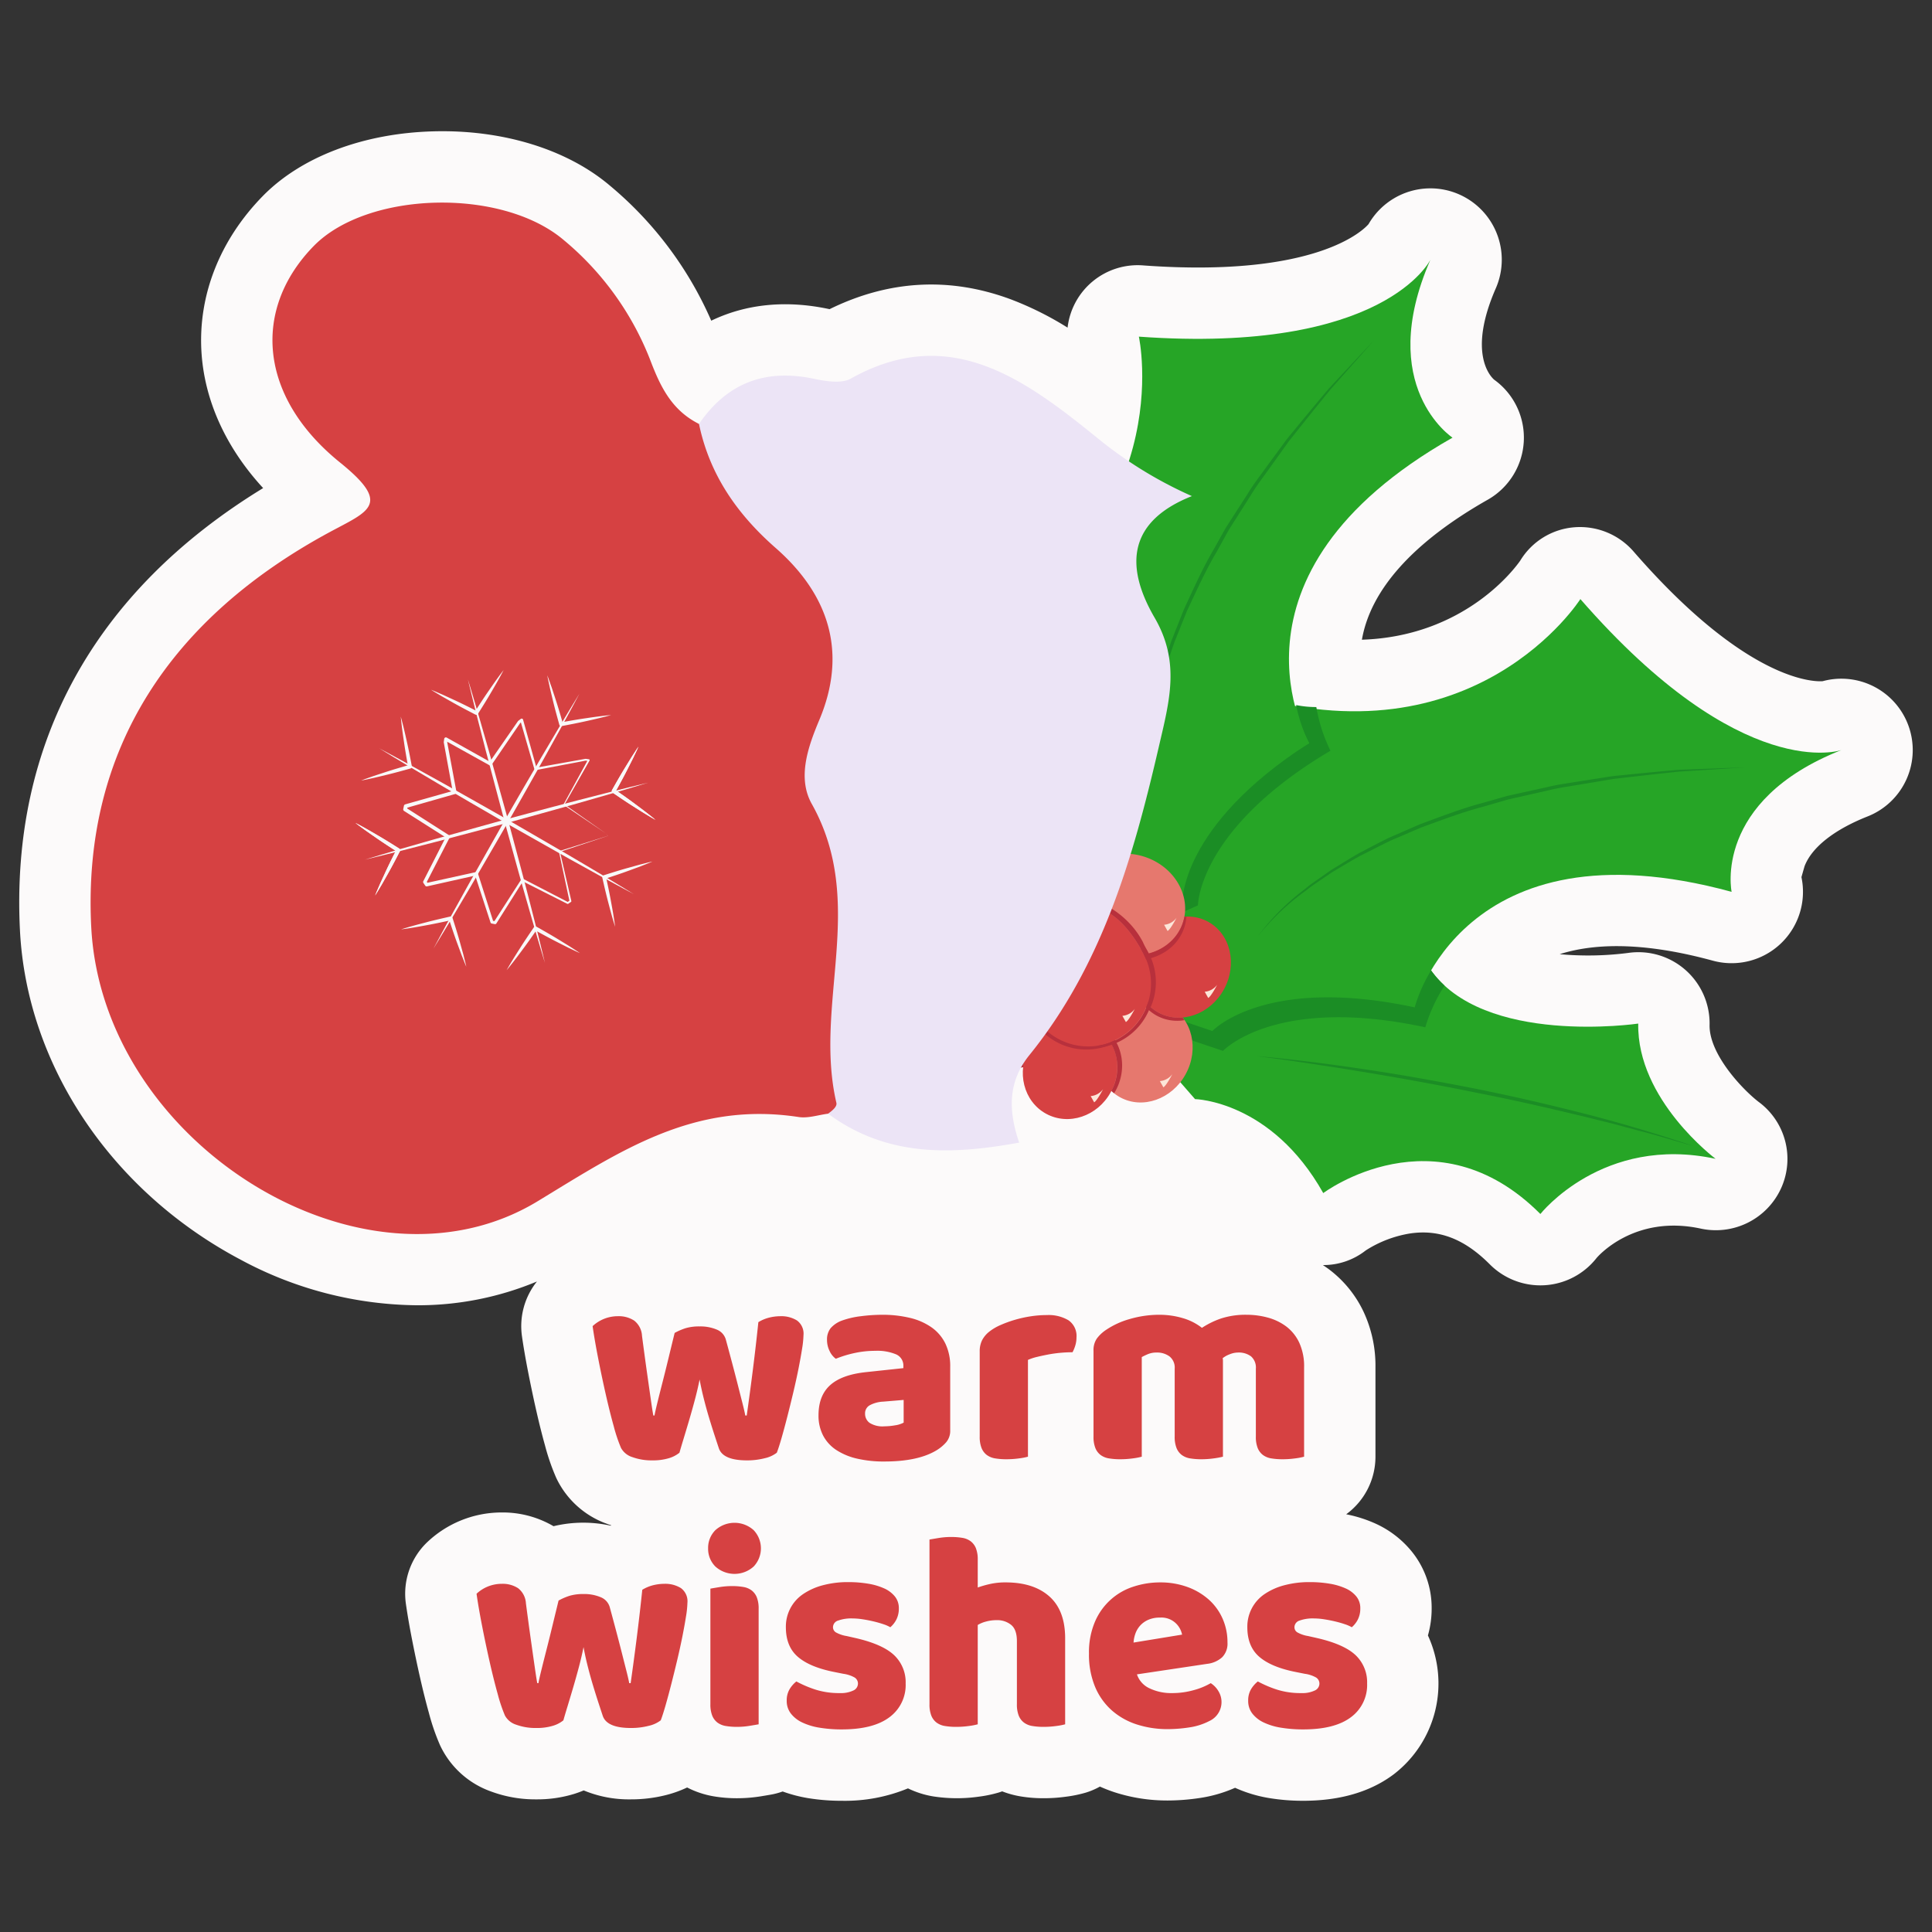 <svg xmlns="http://www.w3.org/2000/svg" data-name="Layer 1" viewBox="0 0 512 512"><rect x="0" y="0" width="512" height="512" fill="#333333" stroke="none"/><path fill="#fcfafa" d="M505.698,192.148a18.91,18.91,0,0,0-22.679-11.623c-1.908.144-19.738.487-49.944-34.185a18.834,18.834,0,0,0-15.795-6.611,18.491,18.491,0,0,0-14.38,8.813c-1.209,1.755-14.499,20.092-41.979,20.99,2.292-13.251,13.586-25.89,33.346-37.102a18.912,18.912,0,0,0,1.681-31.822c-1.062-.942-6.978-7.196.456-24.205A18.913,18.913,0,0,0,362.687,59.386c-1.251,1.458-13.659,14.263-59.521,10.967A18.698,18.698,0,0,0,282.919,86.826a85.301,85.301,0,0,0-14.99-7.479c-16.172-6.025-32.328-5.153-48.082,2.583-.066-.014-.133-.028-.203-.042-11.428-2.424-22.001-1.315-31.154,3.096a97.099,97.099,0,0,0-26.944-35.864c-11.343-9.574-28.348-14.807-46.663-14.312-18.584.485-35.086,6.748-45.277,17.182-11.345,11.616-17.106,26.242-16.223,41.182.764,12.927,6.487,25.468,16.353,36.176C25.04,156.658,2.797,196.993,5.287,246.534c1.793,35.669,24.155,69.092,58.36,87.228a100.199,100.199,0,0,0,46.786,12.147,81.788,81.788,0,0,0,31.864-6.299,18.91,18.91,0,0,0-3.972,14.497c.393,2.757.941,5.941,1.629,9.459.664,3.397,1.373,6.769,2.107,10.014.771,3.414,1.57,6.608,2.372,9.481a57.747,57.747,0,0,0,2.949,8.534c.036.078.072.155.108.233a23.641,23.641,0,0,0,13.333,11.988c.39.149.787.286,1.187.42-.057.03-.115.055-.172.085a33.64,33.64,0,0,0-15.146.138,26.645,26.645,0,0,0-13.71-3.641,28.652,28.652,0,0,0-20.058,8.162,18.912,18.912,0,0,0-5.359,16.049c.393,2.757.941,5.941,1.629,9.459.664,3.397,1.373,6.769,2.107,10.014.771,3.414,1.57,6.608,2.372,9.481a57.748,57.748,0,0,0,2.949,8.534c.036.078.072.155.109.233a23.641,23.641,0,0,0,13.333,11.988,33.76,33.76,0,0,0,12.095,2.112,33.322,33.322,0,0,0,9.939-1.428q1.335-.418,2.589-.941a31.25,31.25,0,0,0,12.517,2.369,37.625,37.625,0,0,0,9.409-1.168,30.131,30.131,0,0,0,5.484-1.981,24.265,24.265,0,0,0,7.063,2.349,36.598,36.598,0,0,0,6.172.5,39.573,39.573,0,0,0,6.327-.512q1.819-.298,2.751-.466a18.973,18.973,0,0,0,3.002-.81,37.708,37.708,0,0,0,6.696,1.756,54.763,54.763,0,0,0,8.977.709,43.794,43.794,0,0,0,17.54-3.289,24.364,24.364,0,0,0,6.597,2.112,41.026,41.026,0,0,0,12.135.091,34.197,34.197,0,0,0,5.16-1.058q.543-.162,1.07-.354a24.827,24.827,0,0,0,4.802,1.321,36.675,36.675,0,0,0,6.169.499,43.343,43.343,0,0,0,5.964-.408,34.116,34.116,0,0,0,5.159-1.058,18.871,18.871,0,0,0,3.809-1.622,39.245,39.245,0,0,0,3.898,1.512,45.33,45.33,0,0,0,14.112,2.177,57.168,57.168,0,0,0,8.44-.66,36.129,36.129,0,0,0,9.368-2.708,36.078,36.078,0,0,0,9.09,2.734,54.763,54.763,0,0,0,8.977.709c9.74,0,17.822-2.371,24.023-7.047a30.364,30.364,0,0,0,9.017-36.761,26.078,26.078,0,0,0,.989-7.22,23.678,23.678,0,0,0-5.211-14.952,26.459,26.459,0,0,0-9.735-7.506,35.346,35.346,0,0,0-7.703-2.44,18.903,18.903,0,0,0,7.756-15.26V362.346a33.737,33.737,0,0,0-3.137-14.683A30.287,30.287,0,0,0,352.28,336.446c-.554-.417-1.125-.809-1.704-1.19a18.137,18.137,0,0,0,11.35-3.871,30.836,30.836,0,0,1,11.663-4.489c7.747-1.184,14.495,1.414,21.228,8.172a18.912,18.912,0,0,0,28.263-1.653c.092-.119,9.755-11.662,27.591-7.831a18.996,18.996,0,0,0,21.342-10.699,18.775,18.775,0,0,0-6-22.906c-4.331-3.356-13.105-12.658-12.956-20.353a18.874,18.874,0,0,0-21.605-19.087,83.255,83.255,0,0,1-18.118.331c10.428-3.322,24.093-2.777,40.585,1.72a18.911,18.911,0,0,0,23.484-22.137c-.001-.006.796-2.825.851-2.966,1.941-4.981,7.865-9.642,16.68-13.125A18.912,18.912,0,0,0,505.698,192.148Zm-61.875,21.841c-50.617-6.685-73.095,20.428-80.854,33.558a18.911,18.911,0,0,0,.912,20.642,45.045,45.045,0,0,0,6.166,6.945c13.863,12.71,34.281,15.645,48.982,15.869.073.184.146.365.221.547a67.488,67.488,0,0,0-11.484,5.83c-18.283-11.058-36.982-9.963-51.172-5.186a61.363,61.363,0,0,0-30.061-18.389,18.912,18.912,0,0,0-24.924-2.252,18.919,18.919,0,0,0-15.006.364,18.919,18.919,0,0,0-17.893-7.854c-.142.018-.284.038-.434.06a18.916,18.916,0,0,0-14.23,9.613,37.781,37.781,0,0,0-4.255,12.178c-7.943-.113-13.771-2.045-19.128-5.994a18.926,18.926,0,0,0-13.559-3.543c-1.495.187-2.785.441-3.821.646-.117.023-.246.049-.376.074-32.131-4.322-55.518,9.97-76.19,22.61q-2.014,1.231-4.05,2.47c-13.968,8.478-33.146,7.792-51.301-1.833-22.157-11.747-37.191-33.614-38.302-55.709-1.887-37.544,16.008-66.787,53.19-86.92.791-.428,1.556-.831,2.287-1.217,6.407-3.38,17.132-9.037,18.378-21.856,1.328-13.668-9.638-22.521-14.909-26.775-6.682-5.395-10.542-11.405-10.868-16.927-.253-4.296,1.605-8.509,5.525-12.523,2.556-2.617,9.656-5.548,19.204-5.797q.646-.018,1.29-.018c8.286,0,16.032,2.082,19.987,5.422a59.273,59.273,0,0,1,17.55,24.249c2.437,6.385,7.507,19.67,22.059,26.978a18.91,18.91,0,0,0,24.076-6.195c2.744-3.995,4.875-5.456,10.966-4.165,6.505,1.382,14.986,2.395,22.887-2.042,13.789-7.74,22.94-3.344,45.244,14.746,2.727,2.213,5.581,4.307,8.723,6.401a18.912,18.912,0,0,0,28.486-9.917,92.371,92.371,0,0,0,4.034-19.407,145.503,145.503,0,0,0,35.242-4.582,51.66,51.66,0,0,0,2.068,6.663c-40.765,31.047-37.444,66.236-33.617,81.065A18.912,18.912,0,0,0,339.867,205.709c.186.033.37.064.494.082a18.164,18.164,0,0,0,3.263.271,18.897,18.897,0,0,0,3.199.644,109.206,109.206,0,0,0,12.325.707,91.887,91.887,0,0,0,59.659-21.226,145.503,145.503,0,0,0,28.247,21.62A51.701,51.701,0,0,0,443.823,213.99Z"/><path fill="#26a526" d="M258.75,279.653s-19.236-6.215-40.241,12.473c0,0-20.862-30.819-56.205-13.51,0,0-8.795-25.294-39.128-28.958,0,0,24.84-7.966,31.055-27.201,0,0,36.953,19.144,56.973,4.229,0,0,10.392,16.466,51.29,20.522l13.553,22.508Z"/><path fill="#26a526" d="M211.64,237.703s4.448-51.463-69.429-56.319c0,0,12.632-21.114-15.258-45,0,0,21.787,17.312,78.432-15.288,0,0,12.081,50.806,76.754,52.782,0,0-20.192,30.99,12.065,62.655l-5.996,24.745-27.923-.189S252.084,242.589,211.64,237.703Z"/><path fill="#1b8d25" d="M211.64 237.703a41.234 41.234 0 0 0-.917-10.679 26.06 26.06 0 0 1-4.695 2.641 42.376 42.376 0 0 1 1.229 12.108c40.444 4.885 48.645 23.386 48.645 23.386l17.472.118-2.478-4.116-10.611-.072S252.084 242.589 211.64 237.703zM247.074 263.562c-4.835-.99-9.675-1.948-14.53-2.827l-7.278-1.332-7.292-1.253c-9.728-1.632-19.477-3.138-29.257-4.407-9.767-1.374-19.575-2.423-29.393-3.349l-7.368-.66-7.38-.515c-4.917-.431-9.85-.533-14.777-.854 9.869.098 19.746.455 29.59 1.261q14.769 1.152 29.461 3.125c9.783 1.354 19.547 2.847 29.258 4.643C227.816 259.194 237.493 261.18 247.074 263.562zM149.513 149.012s.012-.001.009.004l16.406 6.332c5.359 2.375 10.686 4.835 16.013 7.292l7.779 4.12c2.576 1.404 5.221 2.687 7.687 4.287l7.513 4.596 1.877 1.151 1.805 1.262 3.61 2.524c4.885 3.27 9.367 7.088 13.918 10.796l6.493 5.961c2.094 2.059 4.074 4.236 6.104 6.358 1.953 2.194 3.778 4.502 5.66 6.755l2.585 3.569 1.292 1.784c.409.609.79 1.238 1.183 1.859a61.668 61.668 0 0 1 7.631 15.802 63.735 63.735 0 0 0-8.042-15.534c-.406-.606-.79-1.229-1.208-1.828l-1.313-1.755-2.625-3.508c-1.908-2.213-3.758-4.478-5.732-6.627-2.057-2.075-4.051-4.211-6.136-6.255l-6.487-5.893c-4.547-3.666-9.022-7.437-13.9-10.669l-3.58-2.531-1.79-1.265-1.863-1.156-7.458-4.616c-2.447-1.606-5.077-2.898-7.637-4.311l-7.709-4.193c-5.273-2.532-10.553-5.064-15.863-7.528l-16.213-6.779-0-0C149.525 149.01 149.513 149.012 149.513 149.012z"/><path fill="#26a526" d="M316.696,291.275s20.211.393,33.981,24.905c0,0,29.767-22.339,57.54,5.542,0,0,16.557-21.047,46.429-14.627,0,0-20.888-15.625-20.496-35.836,0,0-41.174,6.058-55.241-14.567,0,0-15.19,12.181-55.178,2.689l-20.148,16.863Z"/><path fill="#26a526" d="M374.904,266.966s12.565-50.103,83.991-30.621c0,0-5.062-24.078,29.089-37.572,0,0-26.239,9.268-69.169-40.011,0,0-27.977,44.097-89.764,24.89,0,0,8.992,35.878-31.823,55.304l-2.395,25.348,26.46,8.92S335.076,258.406,374.904,266.966Z"/><path fill="#1b8d25" d="M374.904 266.966a41.234 41.234 0 0 1 4.347-9.797 26.059 26.059 0 0 0 3.578 4.026 42.376 42.376 0 0 0-5.107 11.047c-39.829-8.56-53.61 6.258-53.61 6.258l-16.557-5.581 3.684-3.084 10.055 3.39S335.076 258.406 374.904 266.966zM346.938 196.991A41.234 41.234 0 0 1 343.48 186.846a26.059 26.059 0 0 0 5.36.528 42.376 42.376 0 0 0 3.747 11.579c-35.059 20.747-35.122 40.984-35.122 40.984l-15.947 7.139.613-4.765 9.685-4.336S311.879 217.739 346.938 196.991zM332.977 279.867c9.834.87 19.63 2.146 29.395 3.609 9.766 1.467 19.484 3.236 29.174 5.145q14.518 2.945 28.871 6.646c9.57 2.445 19.024 5.326 28.386 8.45-4.763-1.303-9.46-2.813-14.248-4.009l-7.145-1.918-7.181-1.777c-9.584-2.324-19.199-4.528-28.88-6.412-9.66-1.988-19.367-3.74-29.096-5.368l-7.302-1.191-7.315-1.113C342.759 281.178 337.871 280.506 332.977 279.867zM462.54 203.36s-.01-.005-.009.001l-0.0 0-17.537 1.125c-5.823.599-11.64 1.272-17.45 1.948l-8.655 1.452c-2.881.501-5.788.865-8.625 1.587L401.708 211.408l-2.138.486-2.105.613-4.209 1.226c-5.664 1.466-11.125 3.573-16.618 5.557l-8.053 3.458c-2.637 1.253-5.218 2.623-7.839 3.914-2.567 1.389-5.054 2.928-7.579 4.397l-3.625 2.461-1.813 1.231c-.59.43-1.156.893-1.737 1.334a63.724 63.724 0 0 0-12.664 12.065 61.67 61.67 0 0 1 12.364-12.453c.573-.459 1.138-.93 1.724-1.373l1.803-1.266 3.607-2.532c2.513-1.517 4.991-3.104 7.552-4.542 2.61-1.346 5.191-2.759 7.842-4.023l8.081-3.519c5.511-2.023 10.992-4.172 16.676-5.671l4.236-1.21 2.118-.605 2.15-.478 8.6-1.897c2.852-.709 5.771-1.06 8.664-1.548l8.697-1.36c5.837-.585 11.676-1.176 17.516-1.675l17.574-.64C462.53 203.354 462.54 203.36 462.54 203.36z"/><path fill="#26a526" d="M346.954,196.912s-26.412-44.392,37.979-80.93c0,0-20.565-13.507-5.858-47.154,0,0-12.075,25.071-77.263,20.388,0,0,11.247,50.998-46.114,80.936,0,0,31.671,19.105,16.421,61.657l16.172,19.666,25.055-12.329S312.672,218.92,346.954,196.912Z"/><path fill="#1b8d25" d="M364.262,90.018s-.011.004-.005.008v0l-11.644,13.162c-3.707,4.53-7.358,9.108-11.002,13.684l-5.114,7.132c-1.69,2.386-3.495,4.694-4.998,7.206l-4.704,7.403-1.174,1.852-1.06,1.918-2.121,3.837c-2.983,5.034-5.37,10.377-7.867,15.657l-3.273,8.13c-.987,2.747-1.852,5.539-2.8,8.302-.842,2.795-1.52,5.639-2.275,8.462l-.836,4.301-.418,2.152c-.116.721-.19,1.448-.291,2.171a63.735,63.735,0,0,0-.475,17.485,61.675,61.675,0,0,1-.011-17.548c.083-.729.152-1.461.255-2.188l.386-2.168.773-4.339c.713-2.848,1.352-5.72,2.154-8.545.902-2.794,1.737-5.616,2.726-8.382l3.25-8.193c2.482-5.32,4.854-10.708,7.828-15.779l2.151-3.845,1.075-1.922,1.188-1.854,4.762-7.409c1.522-2.514,3.345-4.82,5.053-7.206l5.209-7.096c3.727-4.531,7.451-9.065,11.241-13.537l12.013-12.844C364.251,90.022,364.262,90.018,364.262,90.018Z"/><ellipse cx="303.428" cy="278.77" fill="#e6786e" rx="13.711" ry="12.293" transform="rotate(-61.311 303.428 278.77)"/><ellipse cx="313.571" cy="256.295" fill="#d64142" rx="13.711" ry="12.293" transform="rotate(-61.311 313.571 256.295)"/><path fill="#b8303c" d="M306.535,269.152a11.383,11.383,0,0,0,7.393,1.198q-.247-.368-.522-.715a11.259,11.259,0,0,1-6.417-1.312,11.113,11.113,0,0,1-3.4-2.896c-.325.028-.649.063-.973.117A11.18,11.18,0,0,0,306.535,269.152Z"/><ellipse cx="275.178" cy="241.752" fill="#d64142" rx="13.711" ry="12.293" transform="rotate(-61.311 275.178 241.752)"/><ellipse cx="299.358" cy="239.724" fill="#e6786e" rx="13.27" ry="14.911" transform="rotate(-69.456 299.358 239.724)"/><path fill="#b8303c" d="M286.618 246.293c.065-.154.117-.309.177-.464a12.699 12.699 0 0 1-1.399-11.338c.123-.328.271-.639.419-.95-.194-.303-.401-.597-.623-.88a11.919 11.919 0 0 0-.626 1.377A12.839 12.839 0 0 0 286.618 246.293zM301.271 254.475c5.56-.147 10.542-3.207 12.426-8.235a11.787 11.787 0 0 0 .717-3.333c-.181.005-.361.018-.542.032a11.723 11.723 0 0 1-.55 2.018c-1.802 4.809-6.438 7.819-11.703 8.201Q301.412 253.815 301.271 254.475z"/><ellipse cx="269.145" cy="266.346" fill="#e6786e" rx="16.648" ry="16.602" transform="rotate(-27.731 269.146 266.346)"/><path fill="#b8303c" d="M279.898,253.653a13.971,13.971,0,0,0,1.644-.993,16.637,16.637,0,0,0-17.454-3.458,11.829,11.829,0,0,0,.693,1.131A16.652,16.652,0,0,1,279.898,253.653Z"/><ellipse cx="283.573" cy="283.535" fill="#d64142" rx="13.239" ry="12.293" transform="rotate(-61.311 283.573 283.535)"/><path fill="#b8303c" d="M271.96 277.18a13.996 13.996 0 0 0-1.686 5.73c.293-.02.585-.057.878-.093a14.011 14.011 0 0 1 1.638-5.183 13.26 13.26 0 0 1 12.42-7.072c.032-.121.066-.242.095-.365A13.19 13.19 0 0 0 271.96 277.18zM294.527 289.089c.228.217.467.422.714.62.133-.216.277-.422.4-.647 3.174-5.8 1.844-12.756-2.842-16.447-.05.087-.107.167-.155.255-.138.252-.253.51-.375.766A13.034 13.034 0 0 1 294.527 289.089z"/><path fill="#d64142" d="M303.133,252.966a16.648,16.648,0,0,1-29.471,15.493c-4.266-8.116-.971-22.389,7.167-26.667C289.593,237.185,297.24,241.756,303.133,252.966Z"/><path fill="#b8303c" d="M271.433,240.466a16.472,16.472,0,0,0,9.612,8.047c.174-.211.325-.436.488-.654a16.457,16.457,0,0,1-8.816-7.768c-2.607-4.96-2.378-12.212.042-18.084-.336-.095-.673-.188-1.014-.262C269.07,227.721,268.731,235.326,271.433,240.466Z"/><path fill="#b8303c" d="M280.829,241.791a13.909,13.909,0,0,1,6.971-1.752,13.7,13.7,0,0,0-.165-1.658c-2.544-.315-4.39.66-7.182,2.127a17.534,17.534,0,0,0-9.141,13.373c.477.137.507,1.065.994,1.138C273.435,249.388,276.41,244.114,280.829,241.791Z"/><path fill="#b8303c" d="M284.651 238.267a12.309 12.309 0 0 0 .113 2.072c7.122-1.576 13.378 3.131 18.37 12.627l.005.01c.313-.054.618-.126.924-.199-.243-.65-.895-2.577-1.226-3.208C298.699 241.7 289.742 237.062 284.651 238.267zM277.048 272.866c-.255.178-.501.369-.745.566a16.633 16.633 0 0 0 18.313 3.292c-.092-.173-.177-.35-.277-.519A16.634 16.634 0 0 1 277.048 272.866z"/><path fill="#b8303c" d="M296.122,275.407a16.604,16.604,0,0,1-5.022,1.686c-.04.194-.076.388-.108.582a16.621,16.621,0,0,0,14.296-12.284c-.315-.019-.63-.014-.946-.007A16.61,16.61,0,0,1,296.122,275.407Z"/><path fill="#b8303c" d="M304.118,266.067a11.196,11.196,0,0,0,.83.821,16.546,16.546,0,0,0-.532-14.298c-.466-.886-.947-1.715-1.434-2.517-.063.109-.134.209-.195.32-.186.34-.348.685-.505,1.031.287.501.571,1.011.85,1.541A16.517,16.517,0,0,1,304.118,266.067Z"/><path fill="#fce6d9" d="M308.306 288.151l-.926-1.649a4.567 4.567 0 0 0 3.298-1.851S309.131 287.688 308.306 288.151zM320.187 264.471l-.926-1.649a4.567 4.567 0 0 0 3.298-1.851S321.012 264.008 320.187 264.471zM298.368 270.855l-.926-1.649a4.567 4.567 0 0 0 3.298-1.851S299.193 270.393 298.368 270.855zM289.962 292.126l-.926-1.649a4.567 4.567 0 0 0 3.298-1.851S290.787 291.663 289.962 292.126zM309.42 246.721l-.926-1.649a4.567 4.567 0 0 0 3.298-1.851S310.244 246.258 309.42 246.721z"/><path fill="#ece4f6" d="M219.442,295.144c-4.938-14.886-2.185-29.817-3.208-44.486-1.987-28.49-7.858-56.478-1.944-85.091,2.183-10.562-11.789-18.122-20.666-25.132-10.094-7.97-15.716-16.441-8.381-28.088,7.125-10.375,16.962-14.823,30.48-11.958,3.165.671,7.31,1.312,9.706-.033,26.707-14.99,46.886.711,66.417,16.551a110.049,110.049,0,0,0,24.02,14.566c-16.318,6.458-18.208,17.89-9.889,32.209,6.877,11.836,3.927,22.113,1.102,34.311-6.818,29.445-14.997,57.783-34.271,81.609-5.824,7.2-5.551,14.879-2.719,23.204C252.584,305.967,235.327,306.853,219.442,295.144Z"/><path fill="#d64142" d="M219.442 295.144c-2.601.324-5.27 1.263-7.794.878-27.894-4.257-47.413 9.116-69.169 22.322-45.813 27.809-115.403-15.039-118.305-72.759-2.381-47.359 21.508-81.994 63.072-104.5 10.449-5.658 16.728-7.326 2.882-18.503-21.682-17.504-23.294-40.687-6.993-57.378 14.195-14.535 49.708-15.561 66.21-1.631a78.142 78.142 0 0 1 23.02 31.956c2.651 6.948 5.643 13.188 12.875 16.818 2.723 13.107 9.788 23.636 20.311 32.865 14.681 12.876 18.838 28.305 11.581 45.569-2.985 7.101-5.901 15.314-2.006 22.263 14.762 26.336.433 52.958 6.524 79.226C221.889 293.296 220.523 294.356 219.442 295.144zM180.064 384.984a8.049 8.049 0 0 1-2.858 1.467 14.46 14.46 0 0 1-4.288.563 14.927 14.927 0 0 1-5.339-.864 5.143 5.143 0 0 1-3.009-2.444 41.716 41.716 0 0 1-1.918-5.716q-1.092-3.91-2.143-8.574-1.054-4.662-1.994-9.476-.941-4.812-1.466-8.499a9.755 9.755 0 0 1 6.694-2.632 7.465 7.465 0 0 1 4.324 1.165 5.464 5.464 0 0 1 2.069 4.023q.751 5.718 1.278 9.439.526 3.723.865 6.092.338 2.369.526 3.611c.125.826.237 1.492.339 1.993h.301q.224-1.202.79-3.497.564-2.294 1.316-5.228.751-2.932 1.579-6.355.827-3.421 1.655-6.807a15.904 15.904 0 0 1 2.971-1.279 12.606 12.606 0 0 1 3.648-.451 11.168 11.168 0 0 1 4.513.827 4.044 4.044 0 0 1 2.407 2.557q.902 3.311 1.73 6.43.827 3.122 1.504 5.792.676 2.671 1.203 4.738.525 2.069.752 3.272h.377q.826-5.791 1.617-12.034.79-6.242 1.466-12.71a10.202 10.202 0 0 1 2.858-1.203 12.375 12.375 0 0 1 3.009-.376 7.835 7.835 0 0 1 4.361 1.128 4.313 4.313 0 0 1 1.731 3.912 25.733 25.733 0 0 1-.376 3.61q-.378 2.407-.978 5.415-.604 3.009-1.392 6.318-.79 3.311-1.579 6.393-.791 3.085-1.504 5.566-.716 2.481-1.241 3.835a8.129 8.129 0 0 1-3.234 1.467 18.587 18.587 0 0 1-4.663.563q-6.318 0-7.446-3.158-.452-1.355-1.128-3.422-.677-2.068-1.429-4.551-.754-2.481-1.429-5.152-.677-2.668-1.128-5.152-.526 2.633-1.278 5.453-.754 2.82-1.542 5.491-.79 2.671-1.466 4.889Q180.439 383.631 180.064 384.984zM233.763 348.431a30.948 30.948 0 0 1 7.409.827 16.611 16.611 0 0 1 5.716 2.52 11.383 11.383 0 0 1 3.648 4.287 13.73 13.73 0 0 1 1.279 6.13v16.847a4.67 4.67 0 0 1-1.091 3.197 10.923 10.923 0 0 1-2.595 2.143q-4.891 2.932-13.764 2.933a31.478 31.478 0 0 1-7.183-.752 17.004 17.004 0 0 1-5.491-2.257 10.343 10.343 0 0 1-3.535-3.835 11.356 11.356 0 0 1-1.241-5.416q0-5.189 3.084-7.972 3.083-2.781 9.551-3.459l9.853-1.054v-.526a3.225 3.225 0 0 0-1.918-3.121 12.919 12.919 0 0 0-5.528-.94 25.593 25.593 0 0 0-5.566.602 29.569 29.569 0 0 0-4.889 1.504 5.203 5.203 0 0 1-1.655-2.069 6.534 6.534 0 0 1-.677-2.896 4.824 4.824 0 0 1 .94-3.121 7.279 7.279 0 0 1 2.896-1.993 22.612 22.612 0 0 1 5.152-1.203A44.791 44.791 0 0 1 233.763 348.431zM234.365 377.99a16.773 16.773 0 0 0 2.82-.263 6.874 6.874 0 0 0 2.294-.715v-6.017l-5.415.452a8.337 8.337 0 0 0-3.459.902 2.431 2.431 0 0 0-1.354 2.257 2.991 2.991 0 0 0 1.165 2.444A6.38 6.38 0 0 0 234.365 377.99zM272.421 386.038a17.626 17.626 0 0 1-2.37.451 24.185 24.185 0 0 1-3.347.226 17.662 17.662 0 0 1-2.971-.226 5.058 5.058 0 0 1-2.219-.902 4.333 4.333 0 0 1-1.391-1.843 7.952 7.952 0 0 1-.489-3.046v-22.564a6.423 6.423 0 0 1 .639-2.971 6.981 6.981 0 0 1 1.843-2.219 13.301 13.301 0 0 1 2.971-1.767 30.703 30.703 0 0 1 3.798-1.391 32.319 32.319 0 0 1 4.212-.941 28.429 28.429 0 0 1 4.362-.338 10.263 10.263 0 0 1 5.716 1.392 5.05 5.05 0 0 1 2.105 4.55 7.279 7.279 0 0 1-.3 2.069 9.436 9.436 0 0 1-.753 1.842q-1.579 0-3.234.151-1.655.152-3.234.452-1.58.302-2.971.639a13.126 13.126 0 0 0-2.37.79zM307.319 348.431a21.611 21.611 0 0 1 6.055.865 14.924 14.924 0 0 1 5.152 2.595 22.272 22.272 0 0 1 5.076-2.482 20.907 20.907 0 0 1 6.807-.978 21.157 21.157 0 0 1 5.603.753 14.34 14.34 0 0 1 4.889 2.369 11.478 11.478 0 0 1 3.422 4.288 14.992 14.992 0 0 1 1.278 6.506v23.692a17.605 17.605 0 0 1-2.369.451 24.208 24.208 0 0 1-3.348.226 17.669 17.669 0 0 1-2.971-.226 5.054 5.054 0 0 1-2.218-.902 4.327 4.327 0 0 1-1.392-1.843 7.952 7.952 0 0 1-.489-3.046V362.722a3.931 3.931 0 0 0-1.278-3.272 5.417 5.417 0 0 0-3.46-1.015 6.023 6.023 0 0 0-2.256.489 6.531 6.531 0 0 0-1.805 1.016 2.348 2.348 0 0 1 .076.564v25.534a21.314 21.314 0 0 1-2.444.451 23.663 23.663 0 0 1-3.272.226 17.662 17.662 0 0 1-2.971-.226 5.058 5.058 0 0 1-2.219-.902 4.335 4.335 0 0 1-1.392-1.843 7.954 7.954 0 0 1-.489-3.046V362.722A3.778 3.778 0 0 0 309.914 359.45a5.524 5.524 0 0 0-3.347-1.015 5.97 5.97 0 0 0-2.332.414 17.702 17.702 0 0 0-1.655.79v26.399a17.625 17.625 0 0 1-2.37.451 24.184 24.184 0 0 1-3.347.226 17.662 17.662 0 0 1-2.971-.226 5.058 5.058 0 0 1-2.219-.902 4.333 4.333 0 0 1-1.391-1.843 7.952 7.952 0 0 1-.489-3.046v-22.714a5.43 5.43 0 0 1 .865-3.234 9.773 9.773 0 0 1 2.369-2.256 21.64 21.64 0 0 1 6.356-2.934A27.724 27.724 0 0 1 307.319 348.431zM149.304 455.905a8.049 8.049 0 0 1-2.858 1.467 14.46 14.46 0 0 1-4.288.563 14.927 14.927 0 0 1-5.339-.864 5.143 5.143 0 0 1-3.009-2.444 41.717 41.717 0 0 1-1.918-5.716q-1.092-3.91-2.143-8.574-1.054-4.662-1.994-9.476-.941-4.812-1.466-8.499a9.755 9.755 0 0 1 6.694-2.632 7.465 7.465 0 0 1 4.324 1.165 5.464 5.464 0 0 1 2.069 4.023q.751 5.718 1.278 9.439.526 3.723.865 6.092.338 2.369.526 3.611c.125.826.237 1.492.339 1.993h.301q.224-1.202.79-3.497.564-2.294 1.316-5.228.751-2.932 1.579-6.355.827-3.421 1.655-6.807a15.905 15.905 0 0 1 2.971-1.279 12.606 12.606 0 0 1 3.648-.451 11.167 11.167 0 0 1 4.513.827 4.044 4.044 0 0 1 2.407 2.557q.902 3.311 1.73 6.43.827 3.122 1.504 5.792.676 2.671 1.203 4.738.525 2.069.752 3.272h.377q.826-5.791 1.617-12.034.79-6.242 1.466-12.71a10.202 10.202 0 0 1 2.858-1.203 12.374 12.374 0 0 1 3.009-.376 7.835 7.835 0 0 1 4.361 1.128 4.313 4.313 0 0 1 1.731 3.912 25.731 25.731 0 0 1-.376 3.61q-.378 2.407-.978 5.415-.604 3.009-1.392 6.318-.79 3.311-1.579 6.393-.791 3.085-1.504 5.566-.716 2.481-1.241 3.835a8.129 8.129 0 0 1-3.234 1.467 18.587 18.587 0 0 1-4.663.563q-6.318 0-7.446-3.158-.452-1.355-1.128-3.422-.677-2.068-1.429-4.551-.754-2.481-1.429-5.152-.677-2.668-1.128-5.152-.526 2.633-1.278 5.453-.754 2.82-1.542 5.491-.79 2.671-1.466 4.889Q149.679 454.552 149.304 455.905zM187.66 410.327a6.614 6.614 0 0 1 1.918-4.814 7.57 7.57 0 0 1 10.154 0 7.001 7.001 0 0 1 0 9.627 7.568 7.568 0 0 1-10.154 0A6.607 6.607 0 0 1 187.66 410.327zm13.388 46.631q-.828.15-2.444.414a20.45 20.45 0 0 1-3.272.263 17.662 17.662 0 0 1-2.971-.226 5.058 5.058 0 0 1-2.219-.902 4.342 4.342 0 0 1-1.392-1.843 7.971 7.971 0 0 1-.489-3.046V421.007q.827-.15 2.444-.414a20.433 20.433 0 0 1 3.272-.263 17.685 17.685 0 0 1 2.971.226 5.067 5.067 0 0 1 2.219.902 4.349 4.349 0 0 1 1.391 1.842 7.985 7.985 0 0 1 .489 3.046zM240.007 446.127a10.583 10.583 0 0 1-4.287 8.95q-4.287 3.233-12.636 3.235a35.717 35.717 0 0 1-5.867-.452 16.82 16.82 0 0 1-4.626-1.392 8.263 8.263 0 0 1-3.009-2.369 5.412 5.412 0 0 1-1.091-3.384 5.768 5.768 0 0 1 .753-3.046 7.595 7.595 0 0 1 1.804-2.069 29.905 29.905 0 0 0 5.002 2.143 20.528 20.528 0 0 0 6.506.94 7.595 7.595 0 0 0 3.572-.677 2.027 2.027 0 0 0 1.241-1.804 1.889 1.889 0 0 0-.902-1.655 8.39 8.39 0 0 0-3.009-.978l-2.256-.452q-6.544-1.277-9.741-4.023-3.197-2.744-3.196-7.859a10.379 10.379 0 0 1 4.588-8.8 16.977 16.977 0 0 1 5.228-2.332 25.656 25.656 0 0 1 6.731-.827 31.425 31.425 0 0 1 5.228.414 17.06 17.06 0 0 1 4.249 1.241 7.693 7.693 0 0 1 2.858 2.143 4.846 4.846 0 0 1 1.053 3.121 6.418 6.418 0 0 1-.639 2.971 6.687 6.687 0 0 1-1.617 2.069 9.312 9.312 0 0 0-1.805-.79q-1.204-.413-2.632-.753-1.429-.338-2.896-.564a17.8 17.8 0 0 0-2.67-.225 10.318 10.318 0 0 0-3.836.564 1.87 1.87 0 0 0-1.354 1.767 1.589 1.589 0 0 0 .752 1.354 8.618 8.618 0 0 0 2.858.978l2.332.526q7.221 1.655 10.267 4.55A9.865 9.865 0 0 1 240.007 446.127zM282.275 456.959a17.604 17.604 0 0 1-2.369.451 24.198 24.198 0 0 1-3.347.226 17.669 17.669 0 0 1-2.971-.226 5.054 5.054 0 0 1-2.218-.902 4.327 4.327 0 0 1-1.392-1.843 7.954 7.954 0 0 1-.488-3.046V434.921q0-3.083-1.542-4.324a5.865 5.865 0 0 0-3.798-1.241 10.644 10.644 0 0 0-2.858.376 8.213 8.213 0 0 0-2.181.902v26.325a17.624 17.624 0 0 1-2.37.451 24.194 24.194 0 0 1-3.347.226 17.662 17.662 0 0 1-2.971-.226 5.058 5.058 0 0 1-2.219-.902 4.342 4.342 0 0 1-1.392-1.843 7.972 7.972 0 0 1-.488-3.046V407.996q.827-.15 2.444-.414a20.433 20.433 0 0 1 3.272-.263 17.788 17.788 0 0 1 2.971.225 5.068 5.068 0 0 1 2.219.903 4.352 4.352 0 0 1 1.392 1.842 8.004 8.004 0 0 1 .489 3.046v7.371a26.61 26.61 0 0 1 2.971-.865 18.457 18.457 0 0 1 4.4-.489q7.445 0 11.62 3.723 4.175 3.723 4.174 11.093zM309.501 458.237a26.359 26.359 0 0 1-8.235-1.241 18.653 18.653 0 0 1-6.619-3.722 17.24 17.24 0 0 1-4.437-6.242 22.13 22.13 0 0 1-1.617-8.8 20.577 20.577 0 0 1 1.617-8.536 16.529 16.529 0 0 1 10.266-9.251 22.466 22.466 0 0 1 6.919-1.091 20.909 20.909 0 0 1 7.258 1.204 17.477 17.477 0 0 1 5.64 3.309 14.73 14.73 0 0 1 3.685 5.039 15.442 15.442 0 0 1 1.317 6.393 5.132 5.132 0 0 1-1.429 3.911 7.147 7.147 0 0 1-3.987 1.731l-18.577 2.782a6.246 6.246 0 0 0 3.384 3.723 13.272 13.272 0 0 0 5.867 1.24 20.999 20.999 0 0 0 5.829-.79 18.494 18.494 0 0 0 4.475-1.842 6.312 6.312 0 0 1 2.031 2.105 5.52 5.52 0 0 1-2.332 7.897 16.717 16.717 0 0 1-5.415 1.73A38.113 38.113 0 0 1 309.501 458.237zM307.395 428.679a7.46 7.46 0 0 0-3.121.601 6.312 6.312 0 0 0-2.143 1.542 6.391 6.391 0 0 0-1.241 2.106 8.618 8.618 0 0 0-.488 2.369l12.861-2.105a5.693 5.693 0 0 0-1.655-3.009A5.541 5.541 0 0 0 307.395 428.679zM362.299 446.127a10.583 10.583 0 0 1-4.287 8.95q-4.287 3.233-12.636 3.235a35.717 35.717 0 0 1-5.867-.452 16.82 16.82 0 0 1-4.626-1.392 8.262 8.262 0 0 1-3.009-2.369 5.412 5.412 0 0 1-1.091-3.384 5.768 5.768 0 0 1 .753-3.046 7.595 7.595 0 0 1 1.804-2.069 29.906 29.906 0 0 0 5.002 2.143 20.529 20.529 0 0 0 6.506.94 7.595 7.595 0 0 0 3.572-.677 2.027 2.027 0 0 0 1.241-1.804 1.889 1.889 0 0 0-.902-1.655 8.39 8.39 0 0 0-3.009-.978l-2.256-.452q-6.544-1.277-9.741-4.023-3.197-2.744-3.196-7.859a10.379 10.379 0 0 1 4.588-8.8 16.977 16.977 0 0 1 5.228-2.332 25.656 25.656 0 0 1 6.731-.827 31.425 31.425 0 0 1 5.228.414 17.06 17.06 0 0 1 4.249 1.241 7.693 7.693 0 0 1 2.858 2.143 4.846 4.846 0 0 1 1.053 3.121 6.418 6.418 0 0 1-.639 2.971 6.686 6.686 0 0 1-1.617 2.069 9.312 9.312 0 0 0-1.805-.79q-1.204-.413-2.632-.753-1.429-.338-2.896-.564a17.8 17.8 0 0 0-2.67-.225 10.318 10.318 0 0 0-3.836.564 1.87 1.87 0 0 0-1.354 1.767 1.589 1.589 0 0 0 .752 1.354 8.618 8.618 0 0 0 2.858.978l2.332.526q7.221 1.655 10.267 4.55A9.865 9.865 0 0 1 362.299 446.127z"/><path fill="#f9f9f9" d="M100.447,198.286c5.729,3.044,11.405,6.183,17.071,9.335,5.668,3.151,11.291,6.38,16.939,9.566l16.824,9.767,8.371,4.955c2.772,1.683,5.562,3.337,8.319,5.046-2.87-1.513-5.708-3.082-8.562-4.621l-8.51-4.712-16.938-9.568c-5.606-3.259-11.237-6.475-16.823-9.769C111.55,204.994,105.971,201.688,100.447,198.286Z"/><path fill="#f9f9f9" d="M153.544,183.858c-3.043,5.73-6.182,11.405-9.335,17.072-3.151,5.668-6.38,11.291-9.566,16.939L124.875,234.693l-4.955,8.371c-1.683,2.772-3.337,5.562-5.047,8.319,1.513-2.87,3.082-5.708,4.621-8.562l4.713-8.51,9.568-16.938c3.259-5.606,6.475-11.237,9.769-16.824C146.836,194.962,150.143,189.383,153.544,183.858Z"/><path fill="#f9f9f9" d="M171.754,207.419c-6.204,1.899-12.436,3.693-18.672,5.47-6.236,1.78-12.496,3.473-18.742,5.213l-18.803,4.99-9.423,2.416c-3.15.77-6.292,1.573-9.451,2.314,3.099-.959,6.215-1.857,9.322-2.787l9.35-2.685,18.743-5.211c6.269-1.66,12.524-3.368,18.803-4.988C159.16,210.528,165.443,208.921,171.754,207.419Z"/><path fill="#f9f9f9" d="M144.41 255.167c-1.899-6.204-3.693-12.436-5.47-18.672-1.78-6.236-3.473-12.496-5.213-18.742l-4.99-18.803-2.416-9.423c-.77-3.15-1.573-6.292-2.314-9.451.959 3.099 1.856 6.215 2.787 9.322l2.685 9.35 5.211 18.743c1.66 6.269 3.368 12.524 4.988 18.803C141.302 242.572 142.909 248.855 144.41 255.167zM163.017 245.606c-.688-2.149-1.269-4.321-1.834-6.497-.576-2.173-1.075-4.364-1.574-6.555a.499.499 0 0 1 .334-.584c2.142-.679 4.284-1.356 6.449-1.96l3.25-.902c1.094-.266 2.178-.565 3.282-.802-1.034.453-2.088.844-3.132 1.268l-3.164 1.168c-2.11.776-4.244 1.479-6.379 2.18l.334-.584c.475 2.196.949 4.392 1.346 6.605C162.339 241.154 162.732 243.368 163.017 245.606zM106.209 189.918c.611 2.172 1.113 4.364 1.6 6.559.498 2.193.918 4.4 1.338 6.607a.499.499 0 0 1-.355.572c-2.165.602-4.33 1.202-6.516 1.728l-3.28.785c-1.103.227-2.197.486-3.309.684 1.05-.416 2.117-.769 3.175-1.155l3.204-1.053c2.137-.7 4.294-1.326 6.453-1.95l-.355.571c-.396-2.211-.791-4.423-1.108-6.649C106.727 194.392 106.414 192.166 106.209 189.918z"/><path fill="#f9f9f9" d="M160.557 220.862l-11.17-7.547a.119.119 0 0 1-.036-.154l6.467-11.828.175.348-.84-.103.075-.002-13.243 2.514a.315.315 0 0 1-.357-.222l-3.741-12.951.595.197-.668.519.082-.086-7.604 11.13a.434.434 0 0 1-.565.132l-11.781-6.551.669-.336-.109.839-.004-.141L120.97 209.873a.478.478 0 0 1-.338.544l-12.962 3.698.352-.379-.174.859-.221-.521 11.359 7.258a.481.481 0 0 1 .169.622l-6.163 11.989-.027-.461.479.72-.477-.191 13.164-2.899a.435.435 0 0 1 .506.29l4.098 12.841-.294-.262.847.173-.399.17 7.296-11.334a.32.32 0 0 1 .413-.112l11.968 6.202-.254.015.723-.474-.103.256-2.805-13.186a.127.127 0 0 1 .084-.147l12.864-4.028-.003.012zm0 0l.528.655-.001.01-.002.001-12.792 4.253.084-.147 3.036 13.134a.247.247 0 0 1-.103.256l-.715.485a.253.253 0 0 1-.254.015l-12.029-6.083.413-.112-7.184 11.406a.389.389 0 0 1-.4.171l-.848-.165a.391.391 0 0 1-.294-.262L125.813 231.665l.506.29L113.164 234.897a.457.457 0 0 1-.477-.191l-.481-.718a.458.458 0 0 1-.027-.461l6.124-12.009.169.622L107.09 214.917a.5.5 0 0 1-.221-.521l.177-.858a.5.5 0 0 1 .352-.379l12.974-3.656-.338.544-2.425-13.26a.472.472 0 0 1-.004-.142l.112-.838a.452.452 0 0 1 .507-.391.469.469 0 0 1 .163.054l11.76 6.589-.565.132 7.683-11.076a.399.399 0 0 1 .082-.087l.674-.512a.378.378 0 0 1 .53.067.404.404 0 0 1 .065.13l3.614 12.987-.357-.222 13.269-2.378a.248.248 0 0 1 .076-.002l.838.117a.234.234 0 0 1 .204.261.263.263 0 0 1-.029.087l-6.673 11.713-.036-.154zM106.281 246.299c2.148-.688 4.321-1.269 6.497-1.834 2.173-.576 4.364-1.076 6.554-1.575a.499.499 0 0 1 .584.334c.679 2.142 1.357 4.284 1.961 6.45l.902 3.25c.266 1.095.565 2.179.802 3.283-.453-1.034-.844-2.088-1.268-3.132l-1.168-3.164c-.776-2.11-1.479-4.245-2.18-6.379l.584.334c-2.196.475-4.392.949-6.605 1.347C110.733 245.622 108.519 246.014 106.281 246.299zM161.969 189.491c-2.172.61-4.364 1.113-6.559 1.6-2.193.498-4.4.918-6.607 1.338a.499.499 0 0 1-.572-.355c-.602-2.165-1.202-4.33-1.728-6.516l-.785-3.28c-.227-1.104-.486-2.198-.684-3.309.416 1.05.769 2.117 1.155 3.175l1.053 3.204c.7 2.137 1.326 4.294 1.949 6.453l-.571-.355c2.212-.395 4.423-.791 6.649-1.108C157.495 190.009 159.722 189.696 161.969 189.491zM94.184 218.075c2.006 1.033 3.953 2.158 5.891 3.297 1.944 1.13 3.846 2.326 5.748 3.521a.499.499 0 0 1 .177.649c-1.034 1.995-2.07 3.988-3.174 5.947l-1.66 2.936c-.586.962-1.141 1.94-1.754 2.888.411-1.052.88-2.074 1.318-3.111l1.412-3.063c.943-2.041 1.955-4.047 2.969-6.052l.177.649c-1.888-1.217-3.777-2.435-5.623-3.719C97.812 220.744 95.968 219.455 94.184 218.075zM173.73 217.282c-1.967-1.104-3.873-2.298-5.769-3.506-1.902-1.199-3.76-2.462-5.618-3.726a.499.499 0 0 1-.153-.655c1.105-1.957 2.211-3.912 3.385-5.829l1.764-2.875c.62-.94 1.21-1.898 1.856-2.823-.448 1.036-.953 2.041-1.428 3.062l-1.521 3.011c-1.016 2.006-2.099 3.974-3.185 5.941l-.153-.655c1.844 1.284 3.687 2.569 5.485 3.918C170.201 214.485 171.997 215.838 173.73 217.282z"/><path fill="#f9f9f9" d="M94.184 218.075c2.006 1.033 3.953 2.158 5.891 3.297 1.944 1.13 3.846 2.326 5.748 3.521a.499.499 0 0 1 .177.649c-1.034 1.995-2.07 3.988-3.174 5.947l-1.66 2.936c-.586.962-1.141 1.94-1.754 2.888.411-1.052.88-2.074 1.318-3.111l1.412-3.063c.943-2.041 1.955-4.047 2.969-6.052l.177.649c-1.888-1.217-3.777-2.435-5.623-3.719C97.812 220.744 95.968 219.455 94.184 218.075zM173.73 217.282c-1.967-1.104-3.873-2.298-5.769-3.506-1.902-1.199-3.76-2.462-5.618-3.726a.499.499 0 0 1-.153-.655c1.105-1.957 2.211-3.912 3.385-5.829l1.764-2.875c.62-.94 1.21-1.898 1.856-2.823-.448 1.036-.953 2.041-1.428 3.062l-1.521 3.011c-1.016 2.006-2.099 3.974-3.185 5.941l-.153-.655c1.844 1.284 3.687 2.569 5.485 3.918C170.201 214.485 171.997 215.838 173.73 217.282zM133.469 177.566c-1.033 2.006-2.158 3.953-3.297 5.891-1.13 1.944-2.325 3.846-3.521 5.748a.499.499 0 0 1-.649.177c-1.995-1.034-3.989-2.07-5.947-3.174l-2.936-1.66c-.962-.586-1.94-1.141-2.888-1.754 1.052.411 2.074.879 3.111 1.317l3.063 1.412c2.041.943 4.047 1.956 6.052 2.969l-.649.176c1.217-1.888 2.435-3.776 3.719-5.623C130.8 181.193 132.088 179.35 133.469 177.566zM134.261 257.113c1.104-1.968 2.299-3.873 3.507-5.769 1.198-1.902 2.462-3.76 3.726-5.618a.499.499 0 0 1 .655-.153c1.956 1.105 3.911 2.211 5.829 3.386l2.875 1.764c.94.62 1.897 1.21 2.823 1.856-1.036-.448-2.041-.953-3.062-1.428l-3.01-1.521c-2.006-1.016-3.974-2.099-5.941-3.184l.655-.153c-1.284 1.844-2.569 3.687-3.918 5.485C137.059 253.583 135.705 255.379 134.261 257.113z"/></svg>